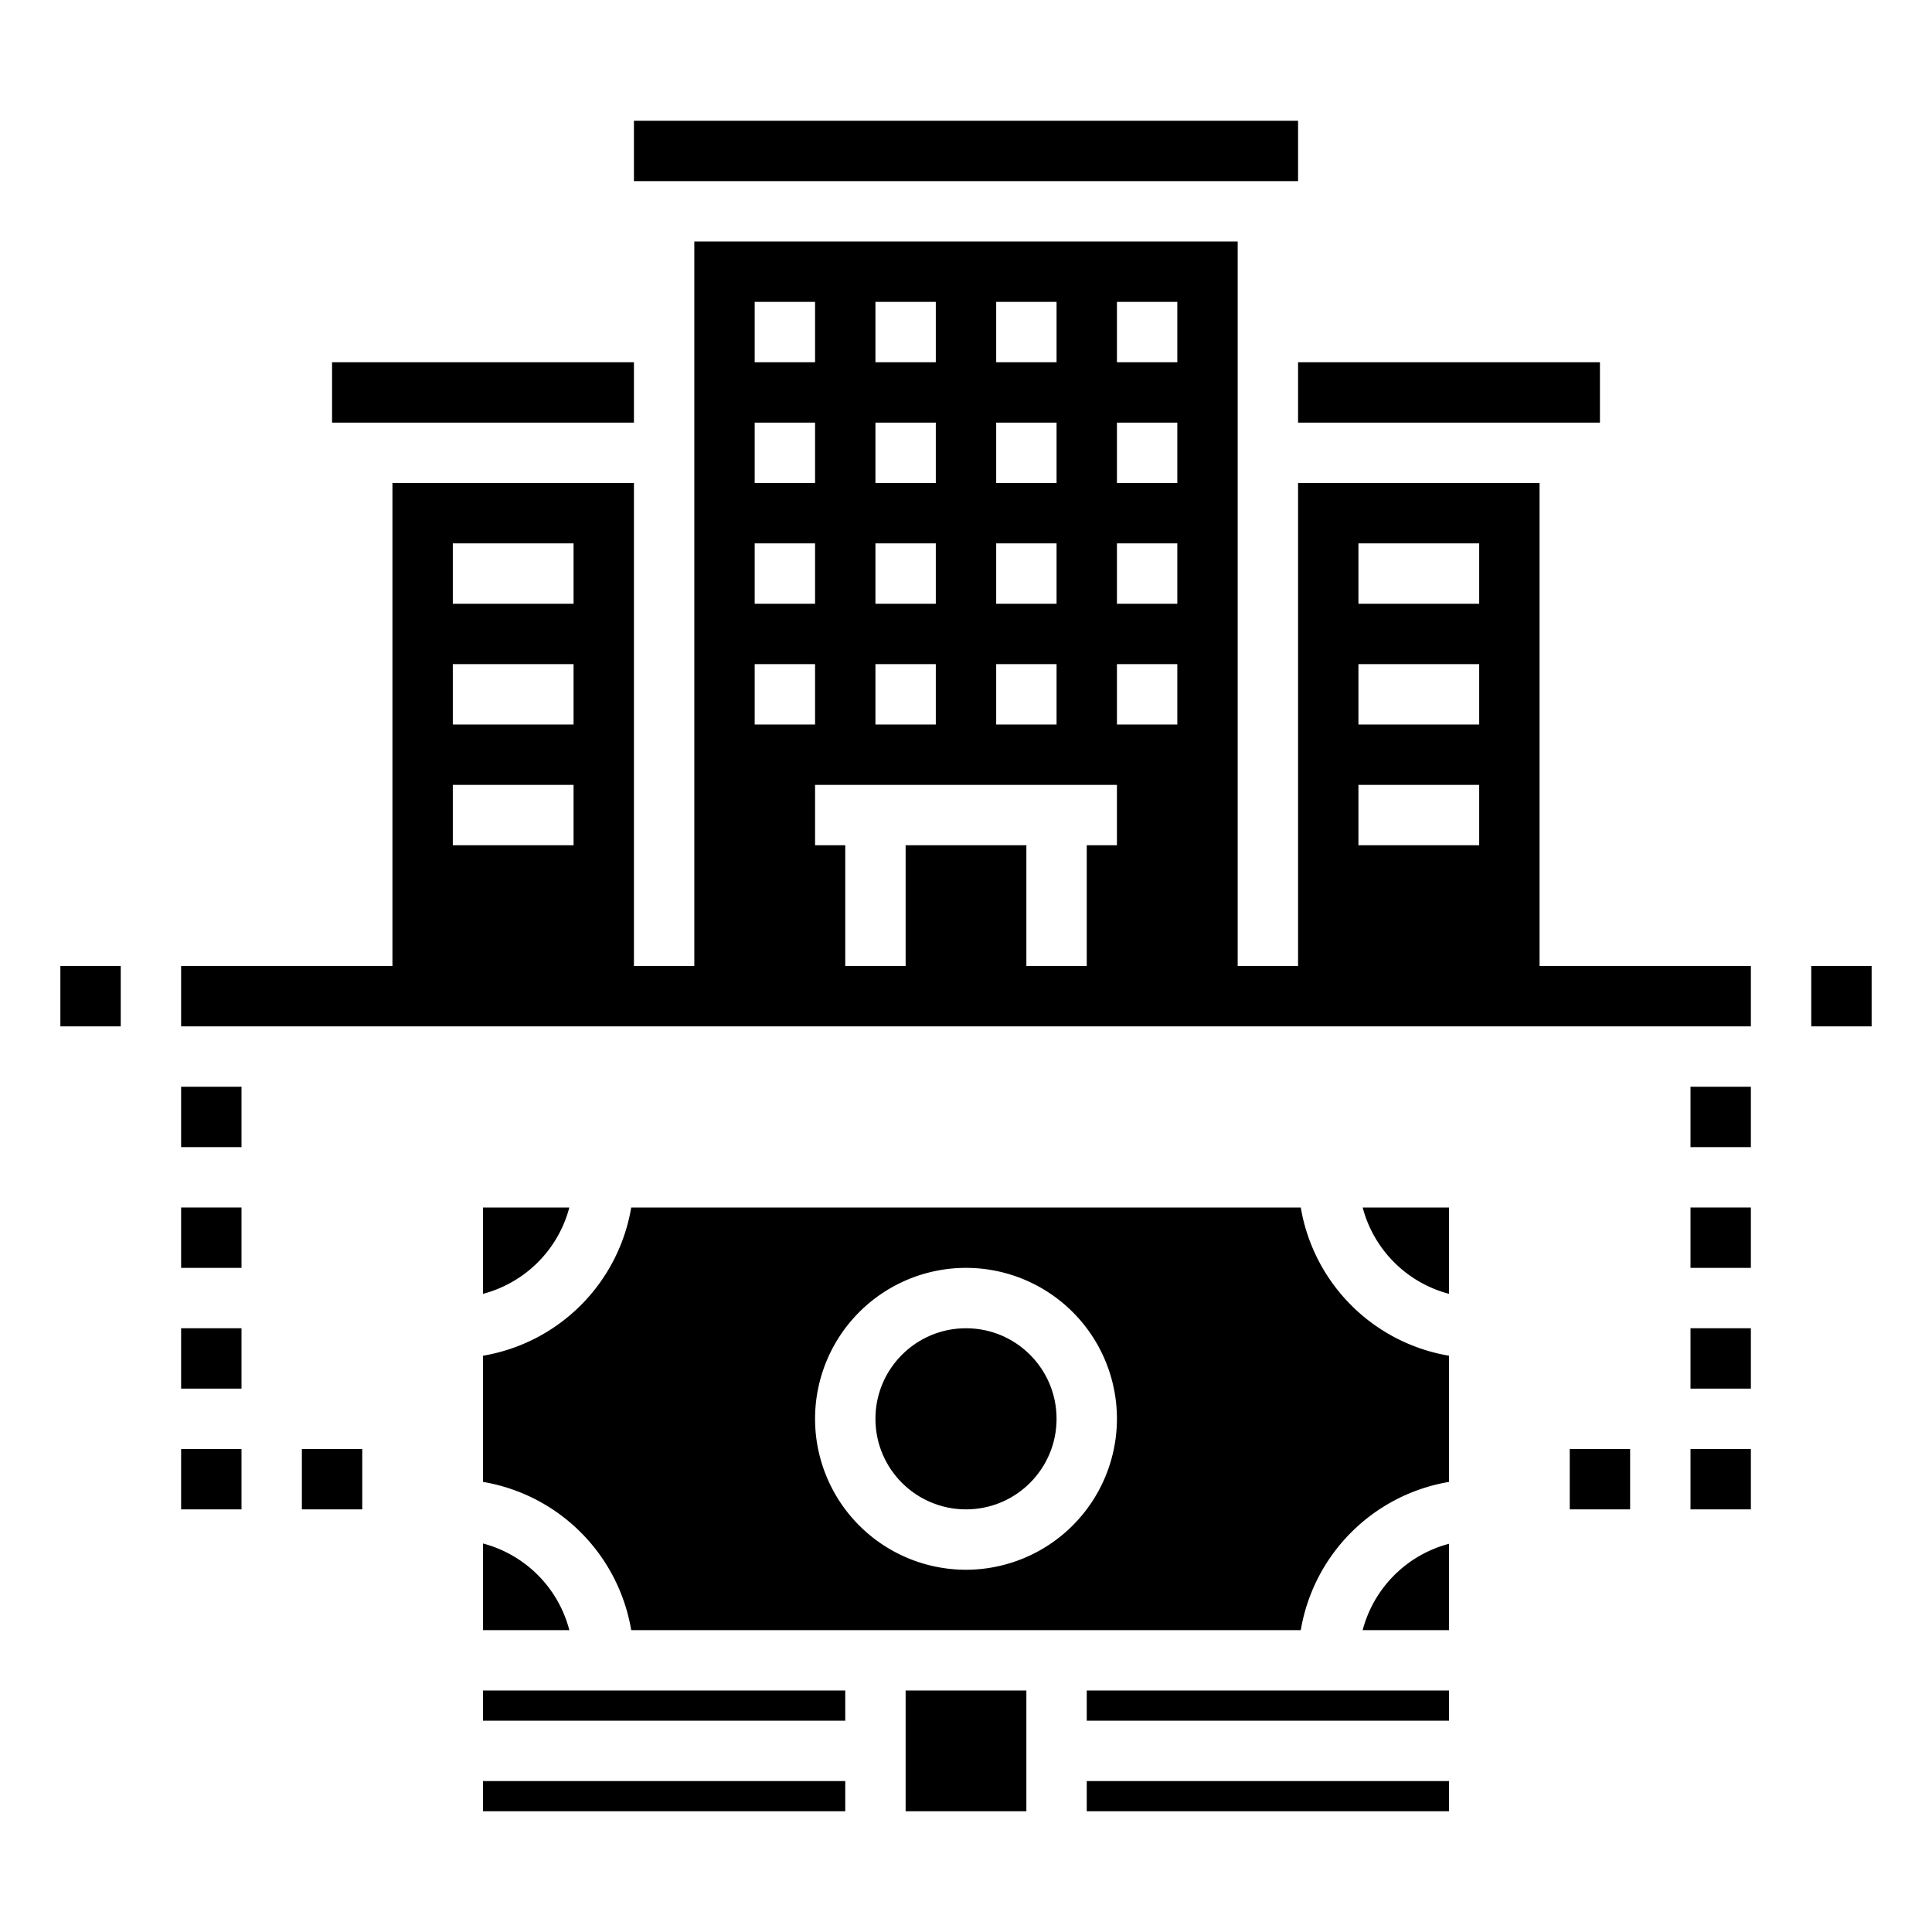 <svg xmlns="http://www.w3.org/2000/svg" viewBox="0 0 64 64" x="0px" y="0px"><g data-name="Real Estate-Investment-Loan-Finance-Building"><rect x="16" y="56" width="12" height="1"></rect><rect x="16" y="59" width="12" height="1"></rect><rect x="30" y="56" width="4" height="4"></rect><path d="M16,51.13V54h2.86A4.013,4.013,0,0,0,16,51.13Z"></path><circle cx="32" cy="47" r="3"></circle><path d="M18.86,40H16v2.86A4.017,4.017,0,0,0,18.86,40Z"></path><rect x="36" y="56" width="12" height="1"></rect><rect x="36" y="59" width="12" height="1"></rect><path d="M48,51.14A4.017,4.017,0,0,0,45.14,54H48Z"></path><path d="M48,49.09V44.91A5.992,5.992,0,0,1,43.09,40H20.91A5.992,5.992,0,0,1,16,44.91v4.18A5.992,5.992,0,0,1,20.91,54H43.09A5.992,5.992,0,0,1,48,49.09ZM32,52a5,5,0,1,1,5-5A5.006,5.006,0,0,1,32,52Z"></path><path d="M48,42.86V40H45.14A4.017,4.017,0,0,0,48,42.86Z"></path><rect x="21" y="4" width="22" height="2"></rect><path d="M43,32h8V16H43Zm2-14h4v2H45Zm0,4h4v2H45Zm0,4h4v2H45Z"></path><path d="M21,32V16H13V32ZM15,18h4v2H15Zm0,4h4v2H15Zm0,4h4v2H15Z"></path><rect x="11" y="12" width="10" height="2"></rect><rect x="43" y="12" width="10" height="2"></rect><rect x="30" y="28" width="4" height="4"></rect><path d="M36,28v4h5V8H23V32h5V28H27V26H37v2Zm-9-4H25V22h2Zm0-4H25V18h2Zm0-4H25V14h2Zm0-4H25V10h2Zm4,12H29V22h2Zm0-4H29V18h2Zm0-4H29V14h2Zm0-4H29V10h2Zm4,12H33V22h2Zm0-4H33V18h2Zm0-4H33V14h2Zm0-4H33V10h2Zm2-2h2v2H37Zm0,4h2v2H37Zm0,4h2v2H37Zm0,4h2v2H37Z"></path><rect x="60" y="32" width="2" height="2"></rect><rect x="2" y="32" width="2" height="2"></rect><rect x="56" y="36" width="2" height="2"></rect><rect x="56" y="40" width="2" height="2"></rect><rect x="56" y="44" width="2" height="2"></rect><rect x="56" y="48" width="2" height="2"></rect><rect x="52" y="48" width="2" height="2"></rect><rect x="6" y="36" width="2" height="2"></rect><rect x="6" y="40" width="2" height="2"></rect><rect x="6" y="44" width="2" height="2"></rect><rect x="6" y="48" width="2" height="2"></rect><rect x="10" y="48" width="2" height="2"></rect><rect x="6" y="32" width="52" height="2"></rect></g></svg>